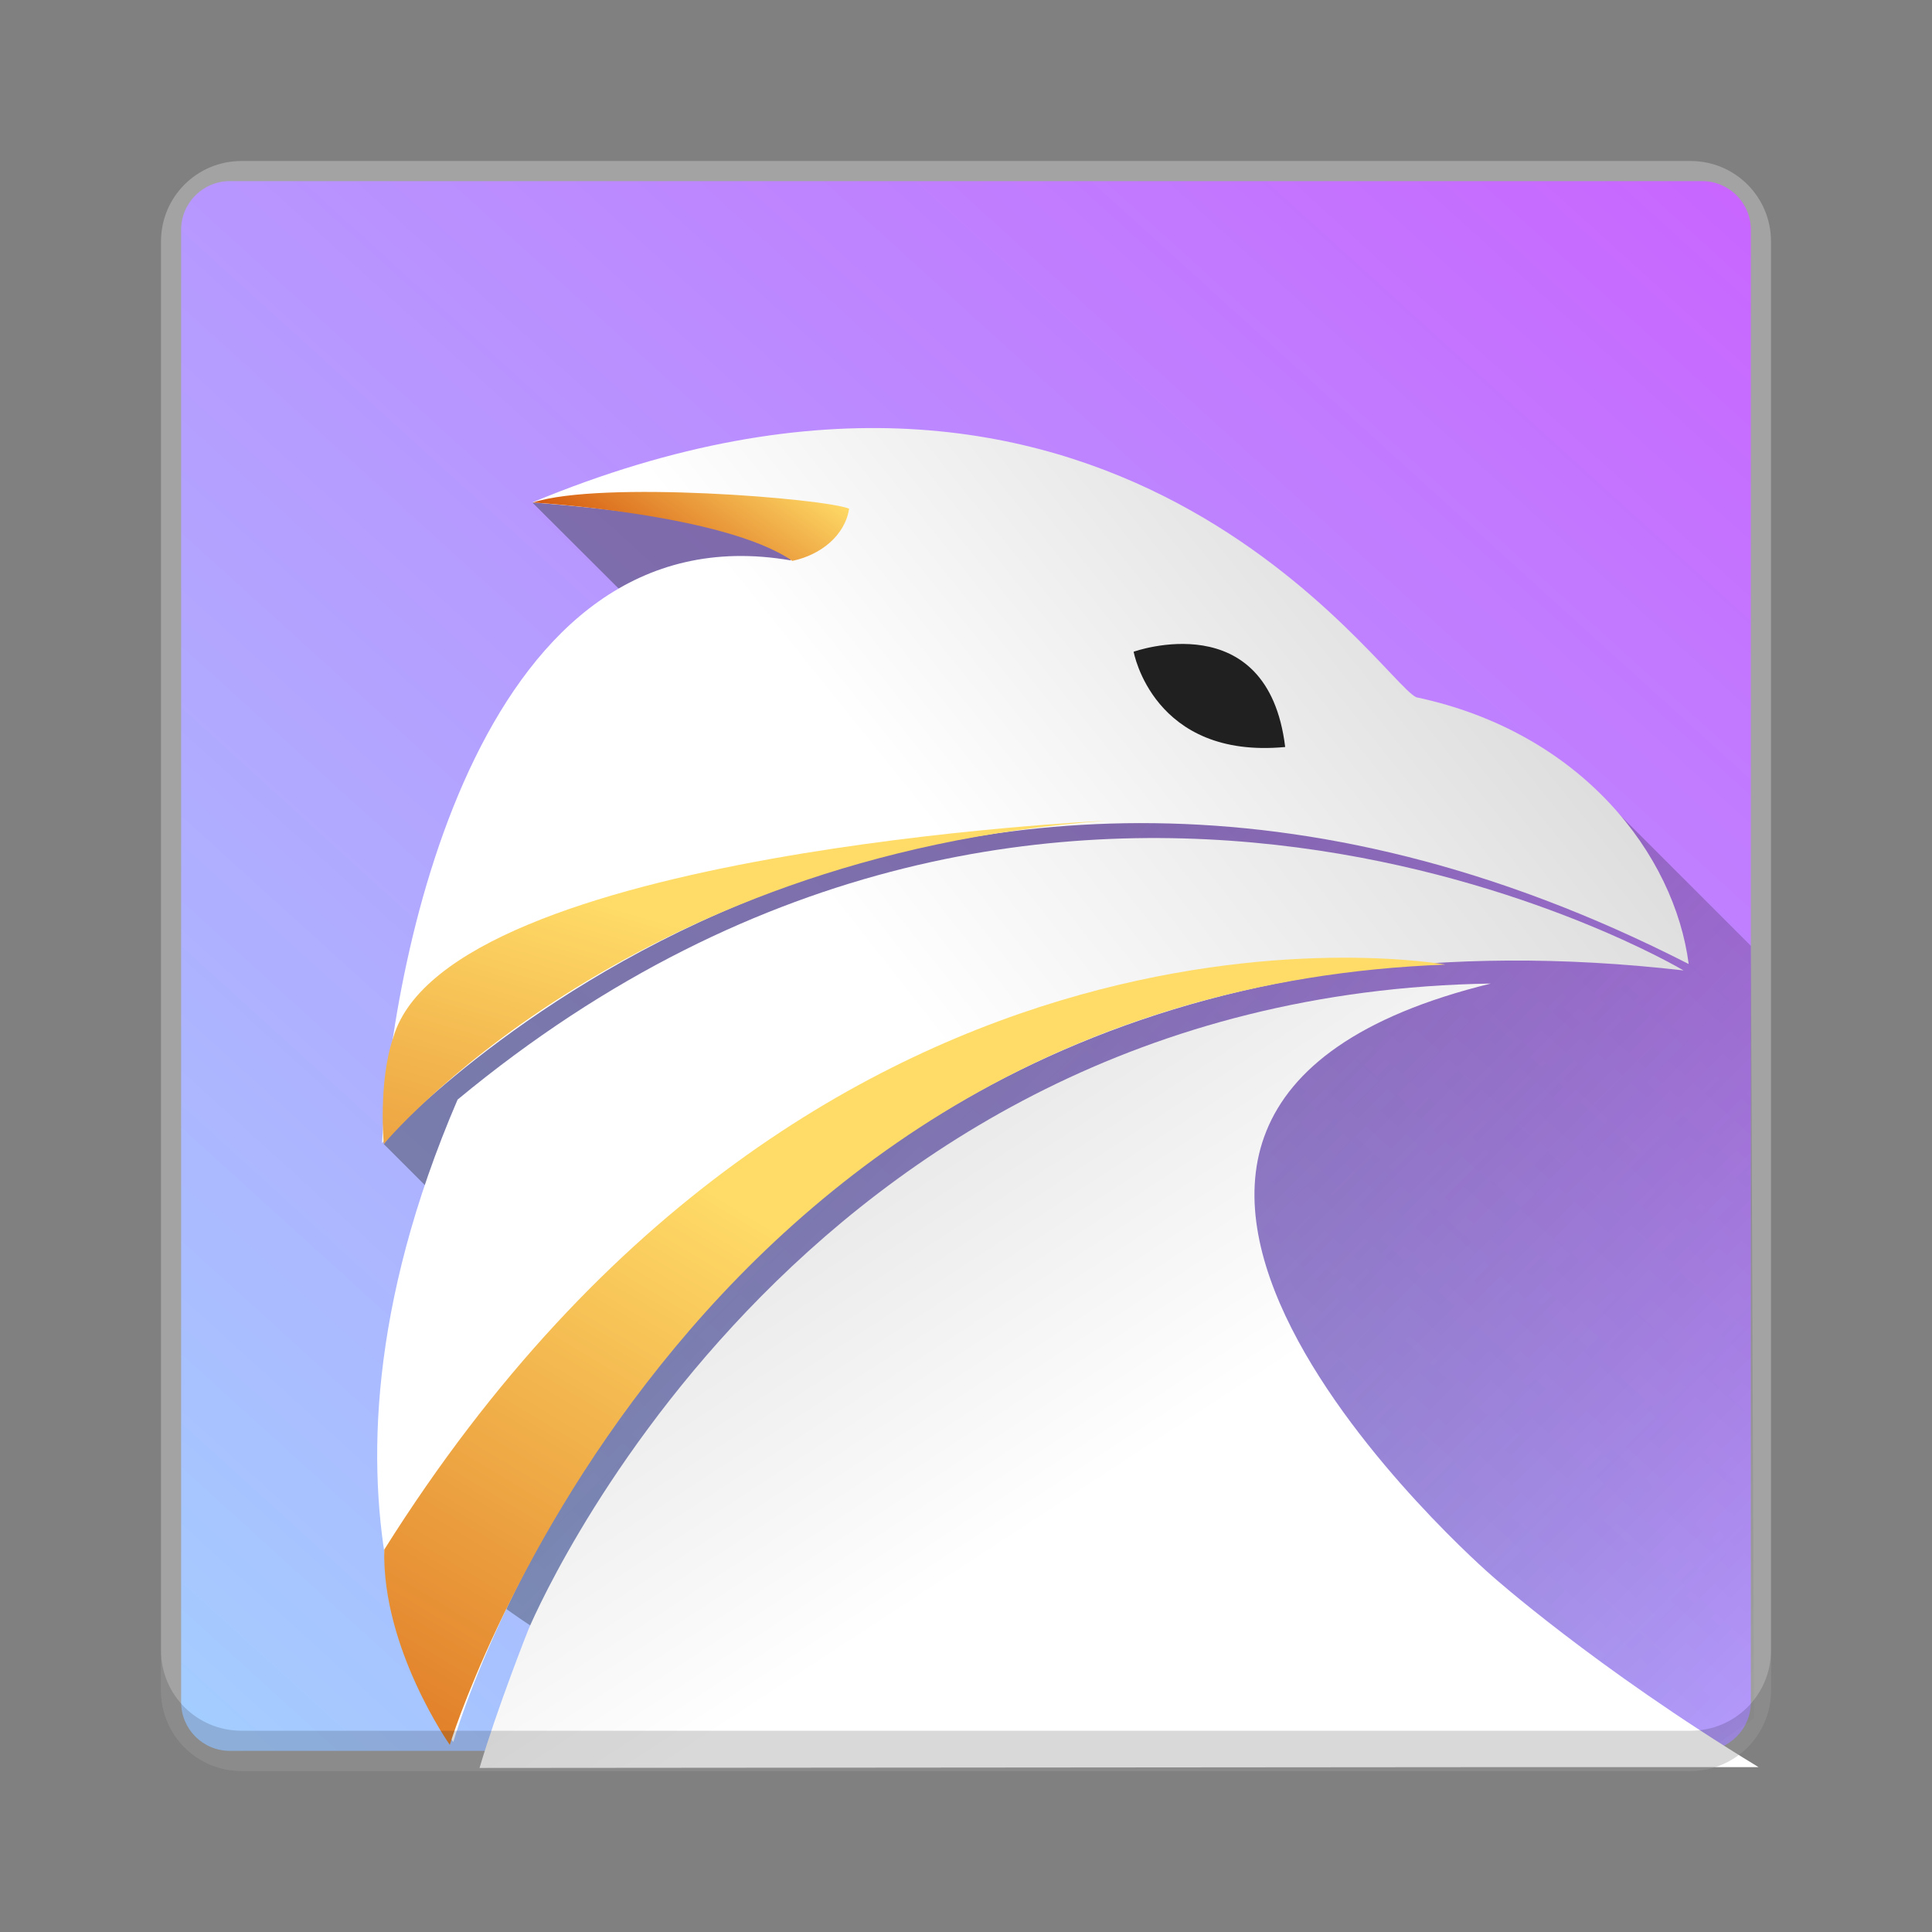 <?xml version="1.0" encoding="UTF-8" standalone="no"?>
<svg
   viewBox="0 0 48 48"
   version="1.1"
   id="svg52"
   sodipodi:docname="falkon.svg"
   inkscape:version="1.1 (c4e8f9ed74, 2021-05-24)"
   xmlns:inkscape="http://www.inkscape.org/namespaces/inkscape"
   xmlns:sodipodi="http://sodipodi.sourceforge.net/DTD/sodipodi-0.dtd"
   xmlns:xlink="http://www.w3.org/1999/xlink"
   xmlns="http://www.w3.org/2000/svg"
   xmlns:svg="http://www.w3.org/2000/svg">
  <rect x="0" y="0" width="48" height="48" fill="#808080" stroke="none"/>
  <defs
     id="defs56">
    <linearGradient
       id="linearGradient11800"
       x1="189.344"
       x2="-27.88"
       y1="-34.773"
       y2="126.119"
       gradientTransform="matrix(0.317,0,0,0.313,4.272,4.257)"
       gradientUnits="userSpaceOnUse">
      <stop
         stop-color="#d446ff"
         offset="0"
         id="stop7-6" />
      <stop
         stop-color="#a0d8ff"
         offset="1"
         id="stop9-7" />
    </linearGradient>
    <linearGradient
       inkscape:collect="always"
       xlink:href="#linearGradient11800"
       id="linearGradient20541"
       x1="52.777"
       y1="-7.239"
       x2="2.978"
       y2="47.66"
       gradientUnits="userSpaceOnUse"
       gradientTransform="matrix(1.026,0,0,1.026,-0.632,-0.632)" />
  </defs>
  <sodipodi:namedview
     id="namedview54"
     pagecolor="#ffffff"
     bordercolor="#666666"
     borderopacity="1.0"
     inkscape:pageshadow="2"
     inkscape:pageopacity="0.0"
     inkscape:pagecheckerboard="0"
     showgrid="false"
     inkscape:zoom="8.9166667"
     inkscape:cx="3.0280374"
     inkscape:cy="17.383178"
     inkscape:window-width="1920"
     inkscape:window-height="1026"
     inkscape:window-x="0"
     inkscape:window-y="30"
     inkscape:window-maximized="1"
     inkscape:current-layer="svg52" />
  <linearGradient
     id="s"
     x1="24"
     x2="44"
     y1="24"
     y2="44"
     gradientUnits="userSpaceOnUse">
    <stop
       stop-color="#292c2f"
       offset="0"
       id="stop2" />
    <stop
       stop-opacity="0"
       offset="1"
       id="stop4" />
  </linearGradient>
  <linearGradient
     id="t"
     x1="189.344"
     x2="-27.88"
     y1="-34.773"
     y2="126.119"
     gradientTransform="matrix(.317 0 0 .313 4.272 4.257)"
     gradientUnits="userSpaceOnUse">
    <stop
       stop-color="#d446ff"
       offset="0"
       id="stop7" />
    <stop
       stop-color="#a0d8ff"
       offset="1"
       id="stop9" />
  </linearGradient>
  <linearGradient
     id="l">
    <stop
       stop-color="#fff"
       offset="0"
       id="stop12" />
    <stop
       stop-color="#dadada"
       offset="1"
       id="stop14" />
  </linearGradient>
  <linearGradient
     id="r"
     x1="49.298"
     x2="95.398"
     y1="81.098"
     y2="56.09"
     gradientTransform="matrix(0.379,0,0,0.262,4.272,4.257)"
     gradientUnits="userSpaceOnUse"
     xlink:href="#l" />
  <linearGradient
     id="q"
     x1="61.021"
     x2="27.009"
     y1="119.444"
     y2="77.338"
     gradientTransform="matrix(0.35,0,0,0.283,4.272,4.257)"
     gradientUnits="userSpaceOnUse"
     xlink:href="#l" />
  <linearGradient
     id="p"
     x1="87.486"
     x2="39.143"
     y1="37.283"
     y2="58.524"
     gradientTransform="matrix(0.426,0,0,0.233,4.272,4.257)"
     gradientUnits="userSpaceOnUse">
    <stop
       stop-color="#d0d0d0"
       offset="0"
       id="stop19" />
    <stop
       stop-color="#fff"
       offset="1"
       id="stop21" />
  </linearGradient>
  <linearGradient
     id="k">
    <stop
       stop-color="#ffdc68"
       offset="0"
       id="stop24" />
    <stop
       stop-color="#ce4300"
       offset="1"
       id="stop26" />
  </linearGradient>
  <linearGradient
     id="o"
     x1="39.132"
     x2="-14.568"
     y1="94.824"
     y2="160.96"
     gradientTransform="matrix(0.366,0,0,0.271,4.272,4.257)"
     gradientUnits="userSpaceOnUse"
     xlink:href="#k" />
  <linearGradient
     id="n"
     x1="24.439"
     x2="12.066"
     y1="54.424"
     y2="58.197"
     gradientTransform="matrix(0.675,0,0,0.147,4.272,4.257)"
     gradientUnits="userSpaceOnUse"
     xlink:href="#k" />
  <linearGradient
     id="m"
     x1="32.174"
     x2="-13.135"
     y1="91.75"
     y2="161.326"
     gradientTransform="matrix(0.471,0,0,0.211,4.272,4.257)"
     gradientUnits="userSpaceOnUse"
     xlink:href="#k" />
  <path
     id="rect30"
     style="fill:#a3a3a3;stroke-width:2;stroke-linecap:round;stroke-linejoin:round;fill-opacity:1"
     d="m 6,4 h 36 c 1.108,0 2,0.892 2,2 V 42 c 0,1.108 -0.892,2 -2,2 H 6 C 4.892,44 4,43.108 4,42 V 6 C 4,4.892 4.892,4 6,4 Z" />
  <path
     id="rect20316"
     style="fill:url(#linearGradient20541);fill-opacity:1;stroke-width:10.387"
     d="M 5.712,4.5 H 42.288 C 42.959,4.5 43.5,5.041 43.5,5.712 V 42.288 C 43.5,42.959 42.959,43.5 42.288,43.5 H 5.712 C 5.041,43.5 4.5,42.959 4.5,42.288 V 5.712 C 4.5,5.041 5.041,4.5 5.712,4.5 Z" />
  <path
     d="M 39.486,19.486 22,12 13.225,12.484 18,17.244 9.535,28.424 11.112,30 13,33 12.533,39.941 c 0.261,0.189 0.527,0.371 0.797,0.547 l 23.703,-1.34 5.304,4.406 1.241,-0.862 L 43.5,23.5 Z"
     fill="url(#s)"
     opacity="0.4"
     id="path34"
     sodipodi:nodetypes="cccccccccccccc" />
  <path
     d="m 11.262,43.28 c 0,0 6.247,-21.963 30.565,-19.17 0,0 -15.455,-9.218 -30.458,3.209 -4.432,10.312 -0.107,15.96 -0.107,15.96 z"
     fill="url(#r)"
     id="path36"
     style="fill:url(#r);fill-rule:evenodd;stroke-width:3.16" />
  <path
     id="path38"
     style="fill:url(#q);fill-rule:evenodd;stroke-width:3.16"
     d="M 37.039 24.436 C 19.639 24.713 13.121 40.502 13.121 40.502 C 13.121 40.502 12.358 42.423 11.914 43.924 L 37.062 43.904 L 43.691 43.904 C 39.616 41.426 37.062 39.148 37.062 39.148 C 37.062 39.148 23.813 27.673 37.039 24.436 z " />
  <path
     d="m 9.492,28.398 c 0,0 13.02,-14.388 32.463,-4.447 -0.348,-2.704 -2.648,-5.756 -6.77,-6.628 -0.912,-0.436 -7.595,-10.813 -21.96,-4.84 4.419,0.346 6.315,0.968 6.423,1.44 -7.643,-1.32 -9.908,9.606 -10.156,14.475 z"
     fill="url(#p)"
     id="path40"
     style="fill:url(#p);fill-rule:evenodd;stroke-width:3.16" />
  <path
     d="m 28.165,16.192 c 0,0 3.331,-1.198 3.765,2.367 -3.285,0.31 -3.765,-2.367 -3.765,-2.367 z"
     fill="#202020"
     id="path42"
     style="fill-rule:evenodd;stroke-width:3.16" />
  <path
     d="m 11.175,43.35 c 0,0 5.694,-18.662 24.734,-19.385 0,0 -15.45,-2.832 -26.362,14.534 -0.06,2.457 1.628,4.852 1.628,4.852 z"
     fill="url(#o)"
     id="path44"
     style="fill:url(#o);fill-rule:evenodd;stroke-width:3.16" />
  <path
     d="m 13.24,12.485 c 0,0 4.75,0.278 6.445,1.45 0.708,-0.147 1.31,-0.634 1.411,-1.297 -0.607,-0.253 -6.167,-0.707 -7.855,-0.153 z"
     fill="url(#n)"
     id="path46"
     style="fill:url(#n);fill-rule:evenodd;stroke-width:3.16" />
  <path
     d="m 9.535,28.423 c 0,0 5.946,-7.175 17.948,-8.032 0,0 -16.34,0.742 -17.71,5.377 -0.382,1.115 -0.238,2.655 -0.238,2.655 z"
     fill="url(#m)"
     id="path48"
     style="fill:url(#m);fill-rule:evenodd;stroke-width:3.16" />
  <path
     inkscape:connector-curvature="0"
     id="path36-3"
     d="m 4,41 v 1 c 0,1.108 0.892,2 2,2 h 36 c 1.108,0 2,-0.892 2,-2 v -1 c 0,1.108 -0.892,2 -2,2 H 6 c -1.108,0 -2,-0.892 -2,-2 z"
     style="opacity:0.15;fill:#000000;fill-opacity:1;stroke:none;stroke-width:2;stroke-linecap:round;stroke-linejoin:round;stroke-miterlimit:4;stroke-dasharray:none;stroke-opacity:1" />
</svg>
